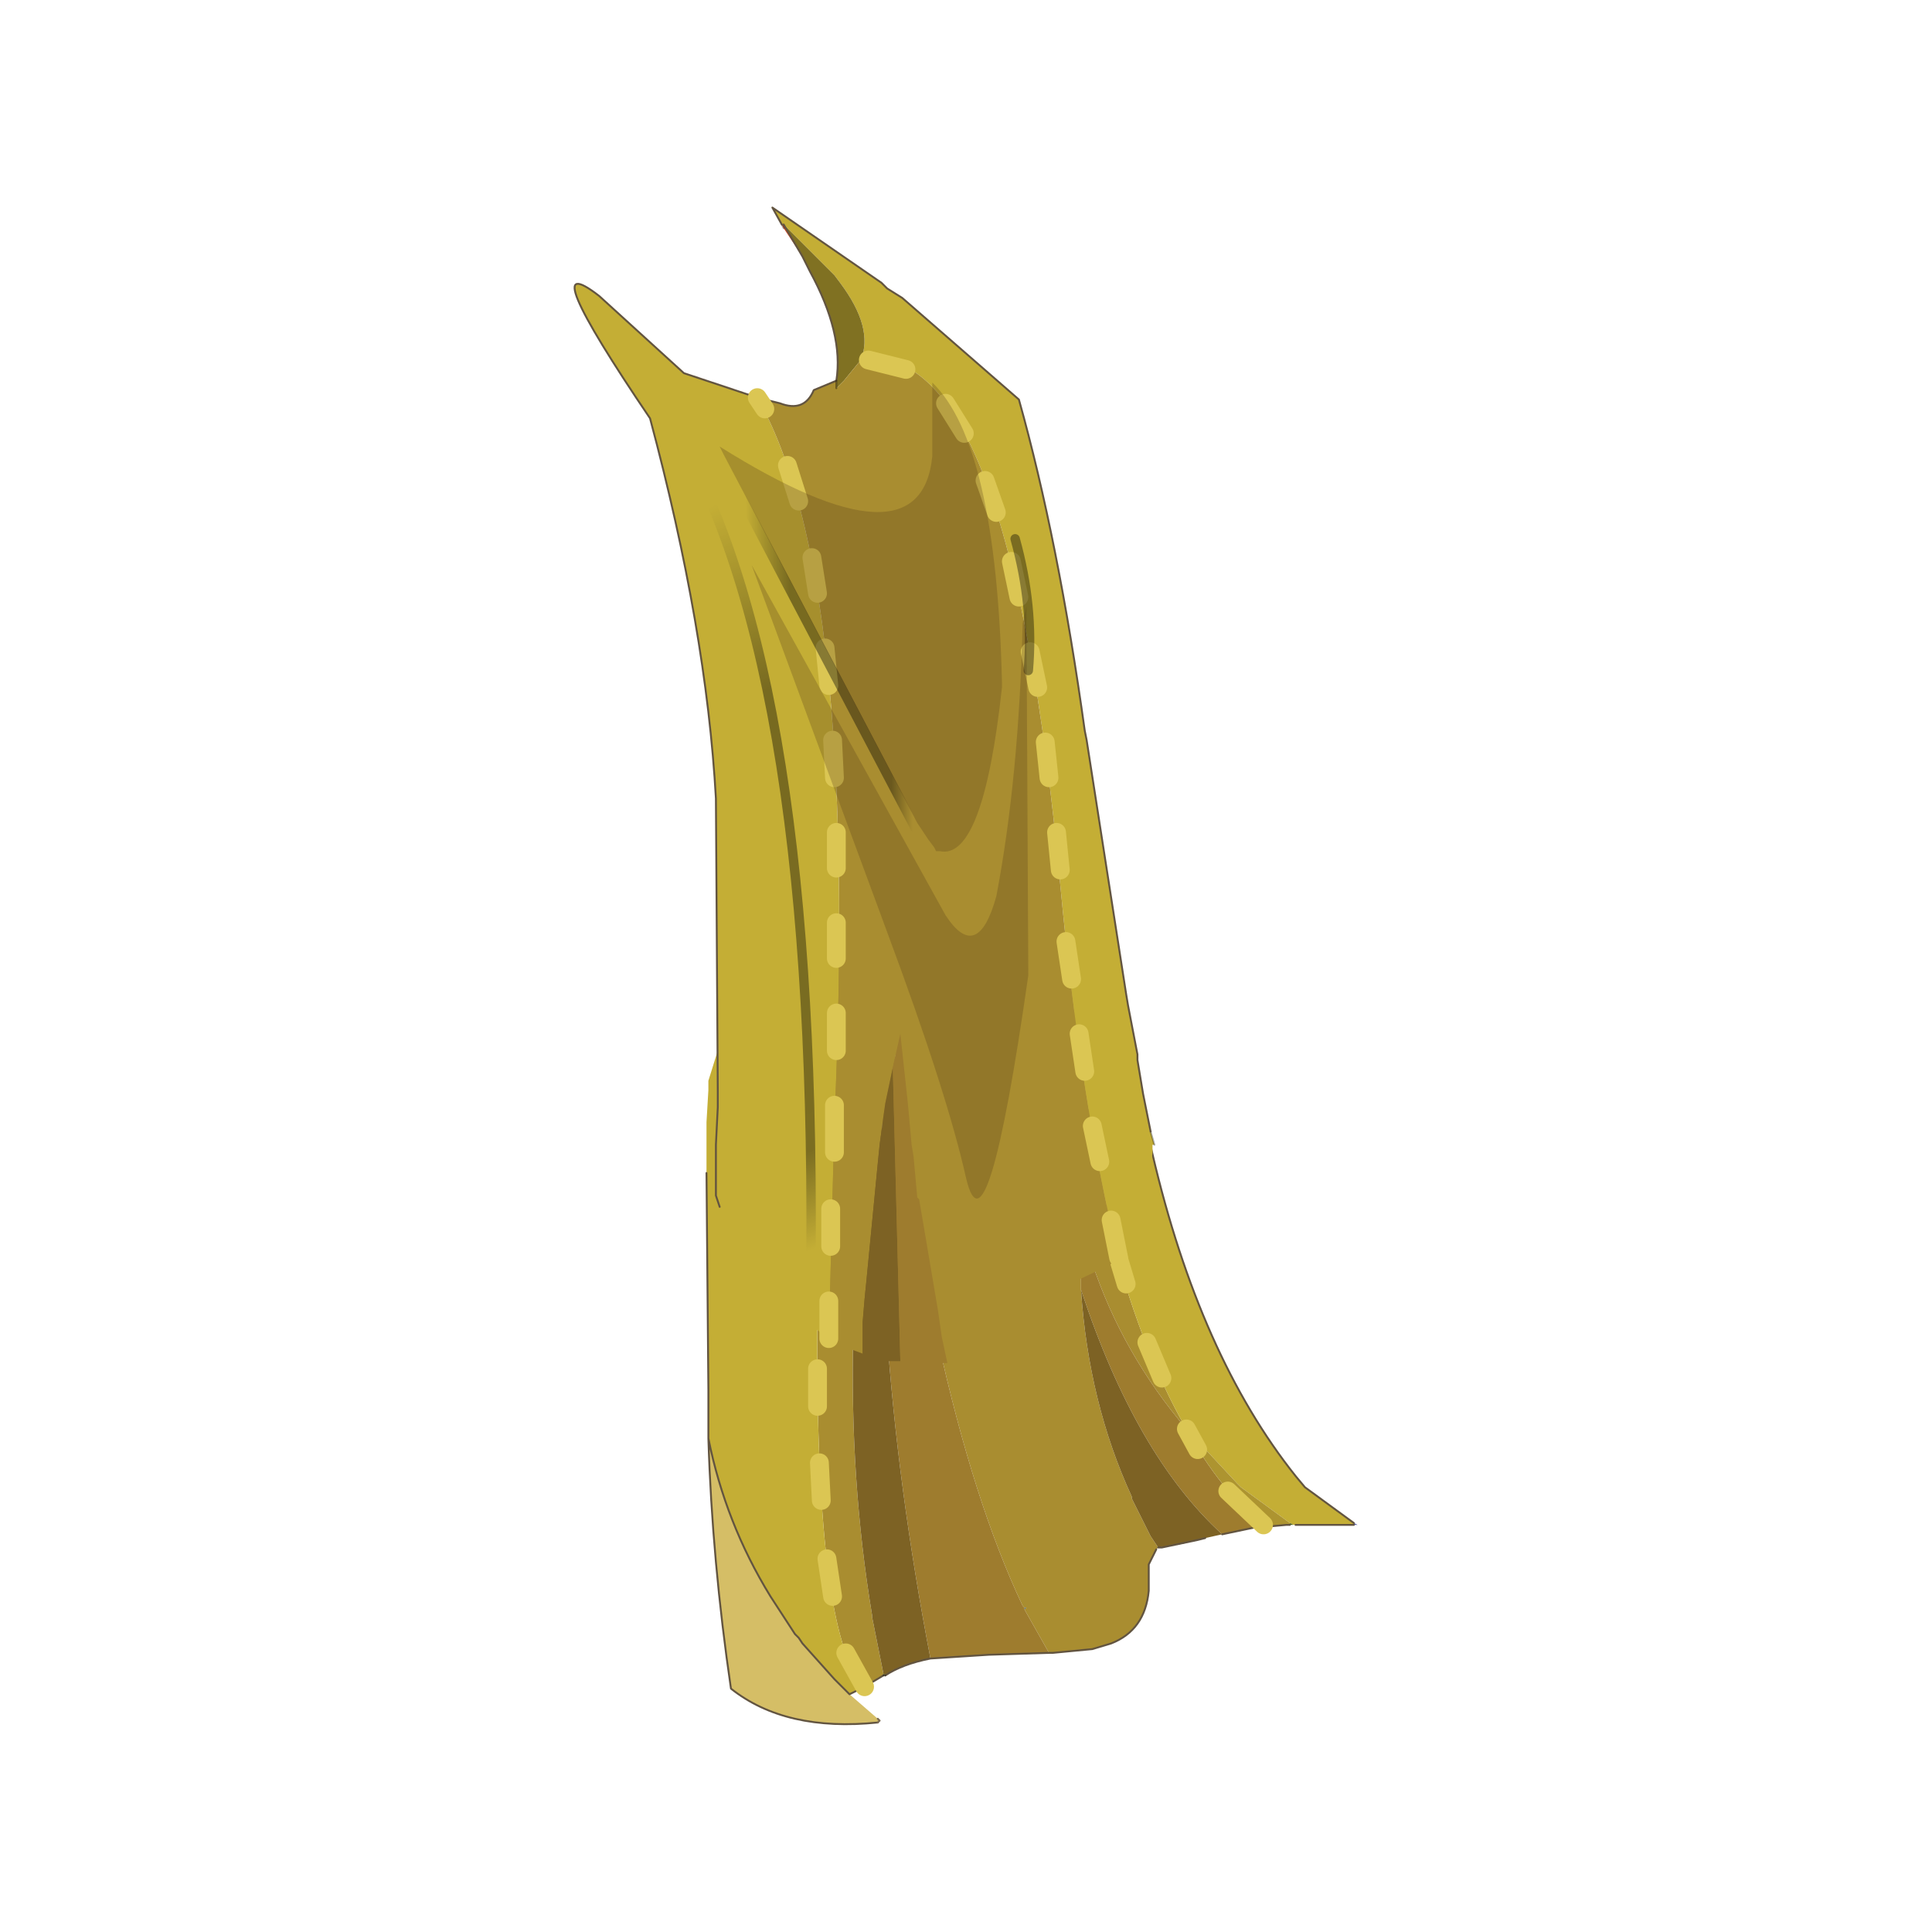 <?xml version="1.0" encoding="UTF-8" standalone="no"?>
<svg xmlns:xlink="http://www.w3.org/1999/xlink" height="440.0px" width="440.0px" xmlns="http://www.w3.org/2000/svg">
  <g transform="matrix(10.0, 0.0, 0.0, 10.0, 0.0, 0.0)">
    <use height="44.0" transform="matrix(0.909, 0.0, 0.0, 0.909, 2.0, 2.0)" width="44.0" xlink:href="#sprite0"/>
  </g>
  <defs>
    <g id="sprite0" transform="matrix(1.0, 0.0, 0.0, 1.0, 0.0, 0.0)">
      <use height="44.0" transform="matrix(1.0, 0.0, 0.0, 1.0, 0.0, 0.0)" width="44.0" xlink:href="#shape0"/>
      <use height="40.3" transform="matrix(0.943, 0.0, 0.0, 0.943, 12.2, 3.0)" width="20.8" xlink:href="#sprite1"/>
    </g>
    <g id="shape0" transform="matrix(1.0, 0.0, 0.0, 1.0, 0.0, 0.0)">
      <path d="M44.0 44.0 L0.0 44.0 0.0 0.0 44.0 0.0 44.0 44.0" fill="#43adca" fill-opacity="0.0" fill-rule="evenodd" stroke="none"/>
    </g>
    <g id="sprite1" transform="matrix(1.0, 0.0, 0.0, 1.0, 0.0, 0.0)">
      <use height="21.4" transform="matrix(1.0, 0.0, 0.0, 1.0, 3.5, 18.9)" width="17.3" xlink:href="#sprite2"/>
      <use height="31.0" transform="matrix(1.0, 0.0, 0.0, 1.0, 0.0, 0.0)" width="15.4" xlink:href="#sprite3"/>
    </g>
    <g id="sprite2" transform="matrix(1.0, 0.0, 0.0, 1.0, 5.85, 1.75)">
      <use height="21.4" transform="matrix(1.0, 0.0, 0.0, 1.0, -5.85, -1.75)" width="17.3" xlink:href="#shape1"/>
    </g>
    <g id="shape1" transform="matrix(1.0, 0.0, 0.0, 1.0, 5.85, 1.75)">
      <path d="M-2.6 -1.15 L-2.45 -1.25 -1.8 -1.5 -1.75 -1.55 -1.1 -1.65 -0.75 -1.7 -0.1 -1.75 0.7 -1.7 0.8 -1.7 0.85 -1.7 1.1 -1.6 1.1 -1.55 1.05 -1.5 1.15 -0.55 1.35 0.45 1.2 -0.55 1.1 -1.5 1.1 -1.55 1.15 -1.6 1.3 -1.6 2.45 -1.2 2.7 -1.05 3.0 -0.85 3.4 0.1 3.25 -0.55 3.25 -0.7 3.45 -0.55 3.6 -0.45 Q4.1 3.35 4.8 6.25 5.65 9.65 6.9 11.8 5.2 9.8 4.4 7.4 L4.35 7.2 4.2 6.75 4.1 6.8 4.1 7.1 4.1 7.4 4.1 7.75 4.1 8.1 Q4.3 11.1 5.45 13.6 L5.45 13.65 5.95 14.65 6.15 14.95 6.1 15.0 5.9 15.4 5.9 15.85 5.9 16.1 Q5.8 17.15 4.9 17.5 L4.4 17.65 3.35 17.75 3.25 17.75 2.6 16.6 2.65 16.55 2.6 16.55 2.55 16.5 Q1.25 13.75 0.3 9.45 L0.15 8.75 0.05 8.05 -0.45 5.1 -0.6 3.95 -0.65 3.65 -0.75 2.8 -0.75 2.55 -0.95 0.9 -0.95 0.7 -1.0 0.9 -1.05 1.1 -1.35 2.55 -1.35 2.8 -1.4 2.9 -1.5 3.65 -1.55 4.15 -1.9 7.75 -1.95 8.35 -1.95 9.2 Q-2.05 13.15 -1.45 16.75 L-1.45 16.8 -1.15 18.3 -1.15 18.35 -1.4 18.5 -1.65 18.65 Q-3.0 17.3 -2.9 8.4 L-2.75 2.6 -2.6 -1.15" fill="#a98d30" fill-rule="evenodd" stroke="none"/>
      <path d="M3.95 -0.15 L4.05 -0.1 3.95 -0.05 3.95 -0.15 M-4.15 -0.15 L-4.15 -0.1 -4.2 -0.1 -4.15 -0.15" fill="#cccccc" fill-rule="evenodd" stroke="none"/>
      <path d="M-2.6 -1.15 L-2.75 2.6 -2.9 8.4 Q-3.0 17.3 -1.65 18.65 L-2.05 18.85 -2.45 18.45 -3.3 17.5 -3.4 17.35 -3.5 17.25 -4.15 16.25 Q-5.35 14.3 -5.8 12.05 L-5.8 10.75 -5.85 5.0 -5.85 4.0 -5.85 3.85 -5.85 3.65 -5.8 2.8 -5.8 2.65 -5.8 2.55 -5.55 1.75 -5.3 1.25 -4.8 0.55 -4.4 0.1 -4.2 -0.1 -4.15 -0.1 -4.15 -0.15 -4.05 -0.2 -3.65 -0.55 -2.6 -1.15 M6.9 11.8 Q5.65 9.65 4.8 6.25 4.1 3.35 3.6 -0.45 L3.95 -0.15 3.95 -0.05 4.05 -0.1 4.7 0.65 5.5 2.3 5.55 2.55 5.6 2.8 5.7 3.3 5.7 3.35 5.8 3.65 6.0 4.5 Q7.25 9.85 9.8 13.05 L10.05 13.35 11.35 14.3 11.35 14.35 9.8 14.35 9.75 14.35 9.65 14.3 8.35 13.35 8.3 13.3 8.25 13.25 6.9 11.8" fill="#c4ae35" fill-rule="evenodd" stroke="none"/>
      <path d="M-1.05 1.1 L-1.0 0.9 -0.95 0.9 -0.75 2.55 -0.75 2.8 -0.65 3.65 -0.6 3.95 -0.45 5.1 0.05 8.05 0.15 8.75 0.3 9.45 Q1.25 13.75 2.55 16.5 L2.6 16.55 2.6 16.6 3.25 17.75 1.65 17.8 0.1 17.9 Q-1.65 8.8 -1.05 1.1 M4.1 8.1 L4.1 7.75 4.1 7.4 4.1 7.1 4.1 6.8 4.2 6.75 4.35 7.2 4.4 7.4 Q5.2 9.8 6.9 11.8 7.8 13.45 8.95 14.35 L8.8 14.4 7.85 14.6 Q5.55 12.5 4.1 8.1" fill="#9e7c2e" fill-rule="evenodd" stroke="none"/>
      <path d="M9.65 14.35 L9.55 14.35 9.0 14.4 8.95 14.4 8.95 14.35 9.0 14.4 8.95 14.35 Q7.8 13.45 6.9 11.8 L8.25 13.25 8.3 13.3 8.35 13.35 9.65 14.3 9.65 14.35" fill="#ad9430" fill-rule="evenodd" stroke="none"/>
      <path d="M9.75 14.35 L9.65 14.35 9.65 14.3 9.75 14.35" fill="#4a5f18" fill-rule="evenodd" stroke="none"/>
      <path d="M11.35 14.3 L11.45 14.35 11.35 14.35 11.35 14.3 M8.95 14.4 L8.8 14.4 8.95 14.35 8.95 14.4" fill="#555ba0" fill-rule="evenodd" stroke="none"/>
      <path d="M-1.15 18.3 L-1.45 16.8 -1.45 16.75 Q-2.05 13.15 -1.95 9.2 L-1.95 8.35 -1.9 7.75 -1.55 4.15 -1.5 3.65 -1.4 2.9 -1.35 2.8 -1.35 2.55 -1.05 1.1 Q-1.65 8.8 0.1 17.9 -0.65 18.05 -1.1 18.35 L-1.15 18.3 M6.15 14.95 L5.95 14.65 5.45 13.65 5.45 13.6 Q4.3 11.1 4.1 8.1 5.55 12.5 7.85 14.6 L7.4 14.7 6.8 14.85 6.15 14.95" fill="#7d6224" fill-rule="evenodd" stroke="none"/>
      <path d="M7.2 14.75 L6.25 14.95 6.15 14.95 6.8 14.85 7.2 14.75" fill="#856e35" fill-rule="evenodd" stroke="none"/>
      <path d="M2.6 16.55 L2.65 16.55 2.6 16.6 2.6 16.55" fill="#596a61" fill-rule="evenodd" stroke="none"/>
      <path d="M-1.0 0.9 L-0.95 0.7 -0.95 0.9 -1.0 0.9" fill="#2b301a" fill-rule="evenodd" stroke="none"/>
      <path d="M-5.8 12.05 Q-5.35 14.3 -4.15 16.25 L-3.5 17.25 -3.4 17.35 -3.3 17.5 -2.45 18.45 -2.05 18.85 -1.3 19.5 -1.25 19.55 -1.3 19.6 Q-3.75 19.85 -5.2 18.7 -5.7 15.3 -5.8 12.05" fill="#d5be66" fill-rule="evenodd" stroke="none"/>
      <path d="M-1.15 18.35 L-1.15 18.3 -1.1 18.35 -1.15 18.35" fill="#384913" fill-rule="evenodd" stroke="none"/>
      <path d="M-1.65 18.65 L-1.4 18.5 -1.15 18.35 M3.25 17.75 L3.35 17.75 4.4 17.65 4.9 17.5 Q5.8 17.15 5.9 16.1 L5.9 15.85 5.9 15.4 6.1 15.0 M5.7 3.3 L5.7 3.35 5.8 3.65 6.0 4.5 Q7.25 9.85 9.8 13.05 L10.05 13.35 11.35 14.3 M11.35 14.35 L9.8 14.35 M9.65 14.35 L9.55 14.35 9.0 14.4 8.95 14.4 M8.8 14.4 L7.85 14.6 M7.4 14.7 L7.2 14.75 6.25 14.95 6.15 14.95 M0.1 17.9 L1.65 17.8 3.25 17.75 M-5.85 5.0 L-5.8 10.75 -5.8 12.05 Q-5.35 14.3 -4.15 16.25 L-3.5 17.25 -3.4 17.35 -3.3 17.5 -2.45 18.45 -2.05 18.85 -1.65 18.65 M-1.1 18.35 Q-0.65 18.05 0.1 17.9 M-5.8 12.05 Q-5.7 15.3 -5.2 18.7 -3.75 19.85 -1.3 19.6" fill="none" stroke="#625440" stroke-linecap="round" stroke-linejoin="round" stroke-width="0.05"/>
      <path d="M8.95 14.35 L9.0 14.4" fill="none" stroke="#00cc33" stroke-linecap="round" stroke-linejoin="round" stroke-width="0.05"/>
      <path d="M-1.15 18.35 L-1.1 18.35" fill="none" stroke="#000000" stroke-linecap="round" stroke-linejoin="round" stroke-opacity="0.302" stroke-width="0.05"/>
      <path d="M-1.3 19.6 L-1.25 19.55 -1.3 19.5" fill="none" stroke="#7b6b53" stroke-linecap="round" stroke-linejoin="round" stroke-width="0.05"/>
      <path d="M8.0 13.45 L8.95 14.35 M6.9 11.8 L7.2 12.35 M5.85 9.5 L6.25 10.45 M5.0 6.95 L5.3 7.95 M4.45 4.65 L4.65 5.65 M3.95 2.1 L4.15 3.1 M-2.75 3.5 L-2.75 2.6 -2.75 2.3 M-2.85 6.0 L-2.85 5.0 M-2.9 8.4 L-2.9 7.5 M-2.9 11.2 L-2.9 10.2 M-2.8 13.7 L-2.85 12.7 M-2.5 16.25 L-2.65 15.25 M-1.65 18.65 L-2.15 17.75 M3.6 -0.45 L3.75 0.55 M-2.7 0.85 L-2.7 -0.1" fill="none" stroke="#dbc653" stroke-linecap="round" stroke-linejoin="round" stroke-width="0.5"/>
    </g>
    <g id="sprite3" transform="matrix(1.0, 0.0, 0.0, 1.0, 3.05, 2.05)">
      <use height="31.0" transform="matrix(1.0, 0.0, 0.0, 1.0, -3.05, -2.05)" width="15.4" xlink:href="#shape2"/>
    </g>
    <g id="shape2" transform="matrix(1.0, 0.0, 0.0, 1.0, 3.05, 2.05)">
      <path d="M2.45 -1.6 L2.5 -1.6 3.0 -0.75 2.5 -1.5 2.45 -1.6" fill="#c84524" fill-rule="evenodd" stroke="none"/>
      <path d="M2.45 -1.6 L2.2 -2.05 5.1 -0.05 5.25 0.1 5.65 0.35 8.75 3.05 Q9.8 6.8 10.5 11.85 L10.55 12.1 11.6 18.85 11.65 19.15 11.9 20.45 11.9 20.6 12.05 21.5 12.1 21.75 12.25 22.5 12.35 22.85 12.3 22.85 12.3 23.05 12.15 24.4 11.85 25.15 11.4 25.85 Q10.4 21.8 9.85 15.95 8.5 1.35 4.55 2.0 4.9 1.15 4.0 -0.05 L3.85 -0.25 2.5 -1.6 2.45 -1.6 M1.8 3.0 Q4.5 7.7 3.85 22.2 L3.7 28.0 2.35 27.0 2.3 26.95 2.05 26.75 1.65 26.25 Q1.05 25.4 0.8 24.5 L0.7 24.2 0.7 22.85 0.75 21.85 0.75 21.75 0.75 21.45 0.7 13.65 Q0.45 9.15 -1.05 3.55 -4.2 -1.1 -2.4 0.3 L-0.15 2.35 1.8 3.0" fill="#c4ae35" fill-rule="evenodd" stroke="none"/>
      <path d="M2.5 -1.6 L3.85 -0.25 4.0 -0.05 Q4.9 1.15 4.55 2.0 L4.1 2.55 3.9 2.75 3.9 2.55 Q4.1 1.3 3.2 -0.35 L3.05 -0.65 3.0 -0.75 2.5 -1.6" fill="#807122" fill-rule="evenodd" stroke="none"/>
      <path d="M4.55 2.0 Q8.5 1.35 9.85 15.95 10.4 21.8 11.4 25.85 L11.15 26.05 10.2 26.5 9.05 27.2 8.05 28.15 6.85 28.65 6.7 27.95 6.6 27.25 6.1 24.3 6.05 24.25 5.95 23.15 5.9 22.85 5.8 21.75 5.6 19.9 5.4 20.8 5.2 21.75 5.15 22.1 5.05 22.85 5.0 23.35 4.7 26.45 4.65 26.95 4.6 27.55 4.6 28.4 4.2 28.25 3.7 28.0 3.85 22.2 Q4.5 7.7 1.8 3.0 L2.4 3.15 Q3.05 3.4 3.3 2.8 L3.9 2.55 3.9 2.75 4.1 2.55 4.55 2.0" fill="#a98d30" fill-rule="evenodd" stroke="none"/>
      <path d="M4.6 28.4 L4.6 27.55 4.65 26.95 4.7 26.45 5.0 23.35 5.05 22.85 5.15 22.1 5.2 21.75 5.4 20.8 5.6 28.6 5.3 28.6 4.6 28.4" fill="#7d6224" fill-rule="evenodd" stroke="none"/>
      <path d="M5.4 20.8 L5.6 19.9 5.8 21.75 5.9 22.85 5.95 23.15 6.05 24.25 6.1 24.3 6.6 27.25 6.7 27.95 6.85 28.65 6.45 28.65 6.3 28.65 5.6 28.6 5.4 20.8" fill="#9e7c2e" fill-rule="evenodd" stroke="none"/>
      <path d="M12.3 22.85 L12.35 22.85 12.3 22.85" fill="#d9d2c4" fill-rule="evenodd" stroke="none"/>
      <path d="M12.35 22.85 L12.25 22.5 M2.45 -1.6 L2.5 -1.5" fill="none" stroke="#000000" stroke-linecap="round" stroke-linejoin="round" stroke-opacity="0.302" stroke-width="0.05"/>
      <path d="M12.25 22.5 L12.1 21.75 12.05 21.5 11.9 20.6 11.9 20.45 11.65 19.15 11.6 18.85 10.55 12.1 10.5 11.85 Q9.8 6.8 8.75 3.05 L5.65 0.35 5.25 0.1 5.1 -0.05 2.2 -2.05 2.45 -1.6 M3.0 -0.75 L2.5 -1.6 M3.9 2.55 Q4.1 1.3 3.2 -0.35 L3.05 -0.65 3.0 -0.75 M3.9 2.55 L3.3 2.8 Q3.05 3.4 2.4 3.15 L1.8 3.0 -0.15 2.35 -2.4 0.3 Q-4.2 -1.1 -1.05 3.55 0.45 9.15 0.7 13.65 L0.75 21.45 0.75 21.75 0.75 21.85 0.7 22.85 0.7 24.2 0.8 24.5" fill="none" stroke="#625440" stroke-linecap="round" stroke-linejoin="round" stroke-width="0.05"/>
      <path d="M3.9 2.75 L3.9 2.55" fill="none" stroke="#2d2100" stroke-linecap="round" stroke-linejoin="round" stroke-opacity="0.502" stroke-width="0.05"/>
      <path d="M8.15 6.05 L7.85 5.2 M7.3 3.95 L6.8 3.15 M2.9 5.75 L2.6 4.8 M2.0 3.3 L1.8 3.0 M3.4 8.2 L3.25 7.25 M3.7 10.65 L3.6 9.65 M9.25 10.7 L9.05 9.75 M8.75 8.3 L8.55 7.35 M5.75 2.25 L4.75 2.0 M9.85 15.55 L9.75 14.55 M3.9 15.5 L3.9 14.55 M3.9 17.9 L3.9 16.95 M3.9 20.35 L3.9 19.35 M3.85 23.05 L3.85 22.2 3.85 21.8 M10.5 20.9 L10.35 19.9 M10.9 23.3 L10.7 22.35 M9.55 13.1 L9.45 12.15 M10.15 18.45 L10.0 17.45 M3.85 13.1 L3.8 12.1 M11.4 25.85 L11.2 24.85 M3.7 28.0 L3.7 27.0 M3.75 25.55 L3.75 24.55" fill="none" stroke="#dbc653" stroke-linecap="round" stroke-linejoin="round" stroke-width="0.5"/>
      <path d="M-0.15 4.3 Q3.55 11.0 3.2 27.7 L3.2 28.15 3.15 28.4" fill="none" stroke="url(#gradient0)" stroke-linecap="round" stroke-linejoin="round" stroke-width="0.25"/>
      <path d="M3.15 28.4 L3.15 28.85" fill="none" stroke="url(#gradient1)" stroke-linecap="round" stroke-linejoin="round" stroke-width="0.25"/>
      <path d="M8.65 6.75 Q9.15 8.55 9.0 10.25" fill="none" stroke="url(#gradient2)" stroke-linecap="round" stroke-linejoin="round" stroke-width="0.25"/>
      <path d="M1.3 5.5 L6.45 15.3 6.9 15.95" fill="none" stroke="url(#gradient3)" stroke-linecap="round" stroke-linejoin="round" stroke-width="0.25"/>
      <path d="M0.8 4.3 Q6.15 7.65 6.45 4.55 L6.45 2.6 Q8.15 4.25 8.3 10.55 L8.3 10.7 Q7.8 15.3 6.65 15.05 L6.55 15.05 6.5 14.95 6.35 14.75 6.05 14.3 0.9 4.5 0.8 4.3 M8.85 9.0 L8.95 8.55 9.0 18.35 Q7.9 26.05 7.35 23.75 6.85 21.5 5.25 17.2 L1.65 7.45 6.8 16.75 Q7.65 18.05 8.15 16.25 8.75 13.1 8.85 9.0" fill="#563d18" fill-opacity="0.271" fill-rule="evenodd" stroke="none"/>
    </g>
    <linearGradient gradientTransform="matrix(0.005, 0.012, -0.014, 0.006, 1.55, 17.05)" gradientUnits="userSpaceOnUse" id="gradient0" spreadMethod="pad" x1="-819.2" x2="819.2">
      <stop offset="0.0" stop-color="#000000" stop-opacity="0.0"/>
      <stop offset="0.239" stop-color="#000000" stop-opacity="0.392"/>
      <stop offset="0.788" stop-color="#000000" stop-opacity="0.373"/>
      <stop offset="0.902" stop-color="#000000" stop-opacity="0.0"/>
    </linearGradient>
    <linearGradient gradientTransform="matrix(0.005, 0.012, -0.014, 0.006, 1.5, 16.1)" gradientUnits="userSpaceOnUse" id="gradient1" spreadMethod="pad" x1="-819.2" x2="819.2">
      <stop offset="0.0" stop-color="#000000" stop-opacity="0.0"/>
      <stop offset="0.239" stop-color="#000000" stop-opacity="0.392"/>
      <stop offset="0.788" stop-color="#000000" stop-opacity="0.373"/>
      <stop offset="0.902" stop-color="#000000" stop-opacity="0.0"/>
    </linearGradient>
    <linearGradient gradientTransform="matrix(0.001, -0.009, 0.01, 0.002, 8.5, 10.3)" gradientUnits="userSpaceOnUse" id="gradient2" spreadMethod="pad" x1="-819.2" x2="819.2">
      <stop offset="0.0" stop-color="#000000" stop-opacity="0.0"/>
      <stop offset="0.239" stop-color="#000000" stop-opacity="0.392"/>
      <stop offset="0.788" stop-color="#000000" stop-opacity="0.373"/>
      <stop offset="0.902" stop-color="#000000" stop-opacity="0.0"/>
    </linearGradient>
    <linearGradient gradientTransform="matrix(0.003, 0.0, 0.0, 0.006, 3.95, 10.65)" gradientUnits="userSpaceOnUse" id="gradient3" spreadMethod="pad" x1="-819.2" x2="819.2">
      <stop offset="0.0" stop-color="#000000" stop-opacity="0.0"/>
      <stop offset="0.239" stop-color="#000000" stop-opacity="0.392"/>
      <stop offset="0.788" stop-color="#000000" stop-opacity="0.373"/>
      <stop offset="0.902" stop-color="#000000" stop-opacity="0.0"/>
    </linearGradient>
  </defs>
</svg>
